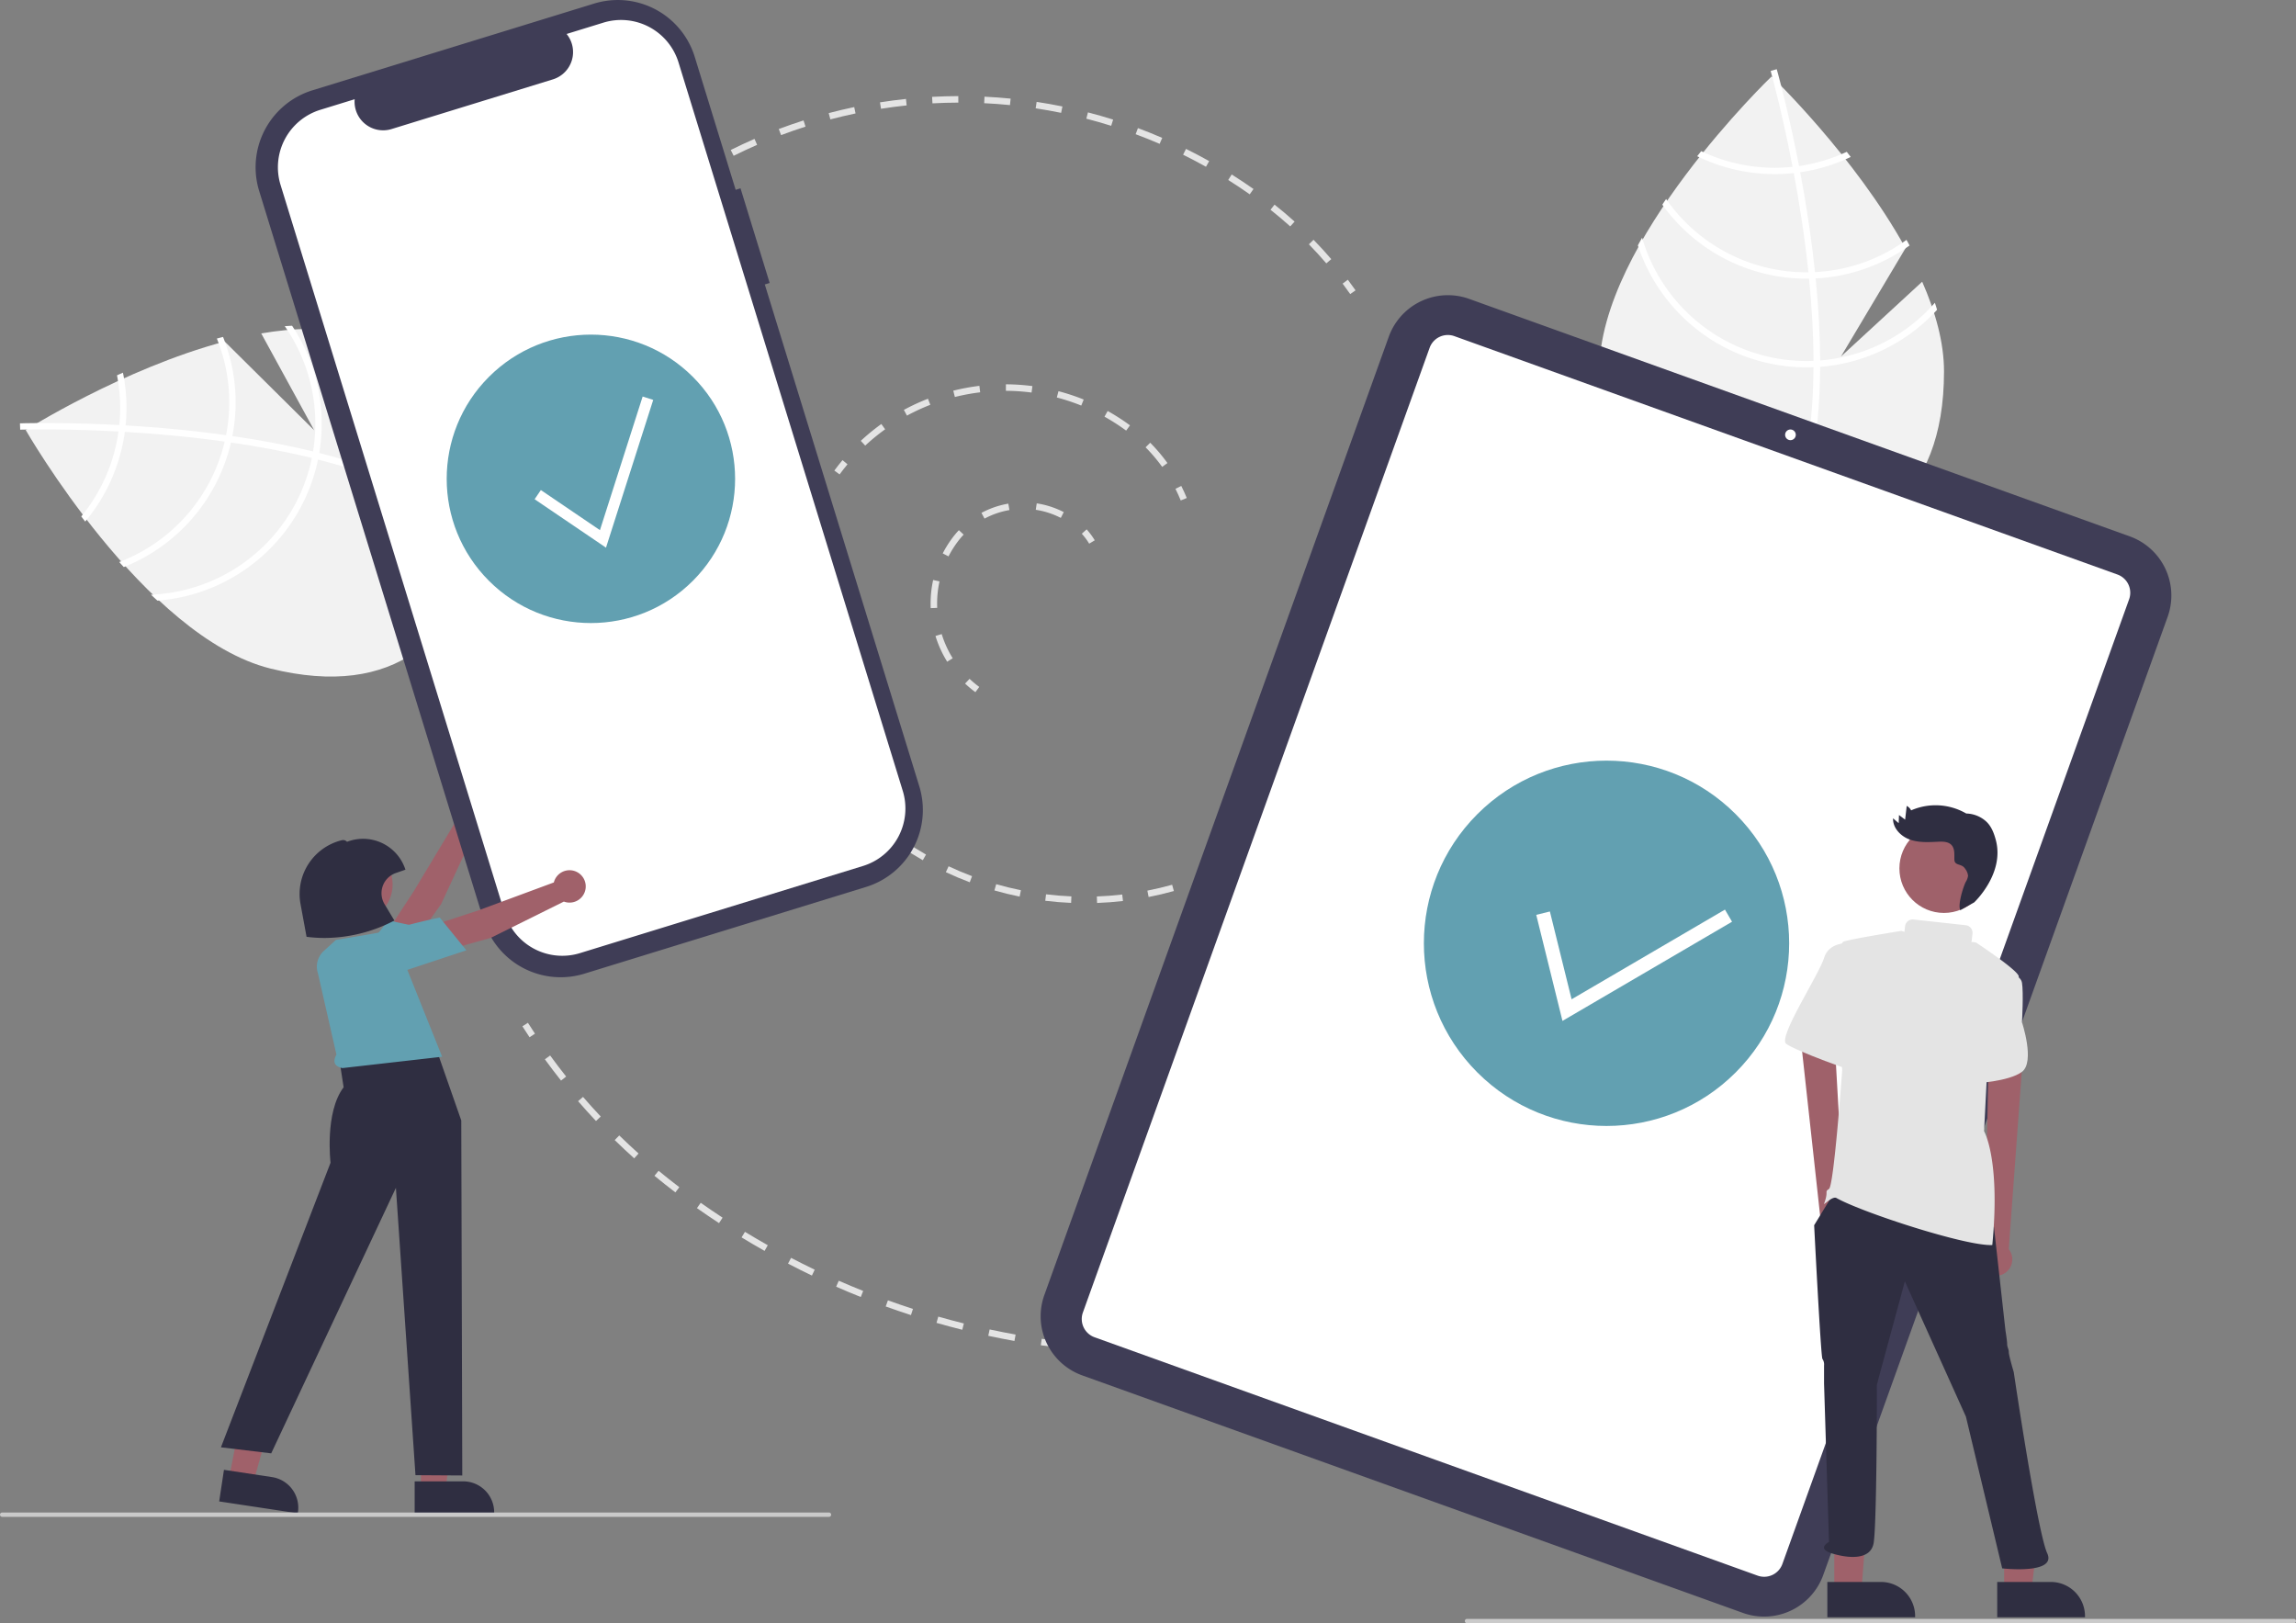 <svg id="bb2b68e4-b8cc-4b01-a0a4-3d7687b77c1c" data-name="Layer 1" xmlns="http://www.w3.org/2000/svg" width="1058" height="747.89" viewBox="0 0 1058 747.89"><rect x="0" y="0" width="1058" height="747.89" fill="#808080" stroke="none"/><path d="M520.465,394.967a51.328,51.328,0,0,1-4.75-3.956l2.056-2.185a48.405,48.405,0,0,0,4.472,3.725Z" transform="translate(-71 -76.055)" fill="#e4e4e4"/><path d="M507.463,380.933a50.575,50.575,0,0,1-5.393-11.851l2.868-.881a47.595,47.595,0,0,0,5.072,11.147Zm-7.595-24.679q-.044-1.063-.044-2.129a50.684,50.684,0,0,1,1.173-10.84l2.93.643a47.69,47.69,0,0,0-1.103,10.197q0,1.003.042,2.003Zm8.207-23.846-2.667-1.373a51.175,51.175,0,0,1,4.27-6.885,41.476,41.476,0,0,1,3.182-3.821l2.186,2.055a38.523,38.523,0,0,0-2.951,3.544A48.17,48.17,0,0,0,508.075,332.408Zm16.596-17.403-1.417-2.645a40.835,40.835,0,0,1,12.384-4.252l.508,2.957A37.826,37.826,0,0,0,524.671,315.005Zm35.147-.328a37.488,37.488,0,0,0-11.539-3.733l.451-2.966a40.488,40.488,0,0,1,12.46,4.031Z" transform="translate(-71 -76.055)" fill="#e4e4e4"/><path d="M572.894,326.55a29.835,29.835,0,0,0-3.395-4.583l2.229-2.009a32.826,32.826,0,0,1,3.737,5.046Z" transform="translate(-71 -76.055)" fill="#e4e4e4"/><path d="M457.886,294.634l-2.417-1.777c1.2-1.632,2.465-3.246,3.76-4.796l2.303,1.923C460.277,291.487,459.05,293.052,457.886,294.634Z" transform="translate(-71 -76.055)" fill="#e4e4e4"/><path d="M606.523,291.166a75.047,75.047,0,0,0-7.637-9.01l2.128-2.114a78.048,78.048,0,0,1,7.943,9.371Zm-136.826-9.798-2.044-2.196a97.25,97.25,0,0,1,9.472-7.758l1.75,2.437A94.183,94.183,0,0,0,469.696,281.367Zm120.233-6.917a95.865,95.865,0,0,0-9.981-6.415l1.461-2.62a98.852,98.852,0,0,1,10.295,6.617Zm-101.002-6.899-1.429-2.638a97.699,97.699,0,0,1,11.109-5.142l1.086,2.796A94.722,94.722,0,0,0,488.927,267.551ZM569.248,262.92a94.107,94.107,0,0,0-11.26-3.724l.76-2.902a97.207,97.207,0,0,1,11.62,3.843Zm-58.248-3.949-.729-2.91a98.544,98.544,0,0,1,12.034-2.227l.361,2.979A95.527,95.527,0,0,0,511,258.971Zm35.347-2.051a94.936,94.936,0,0,0-11.836-.796l.014-3a98.038,98.038,0,0,1,12.211.822Z" transform="translate(-71 -76.055)" fill="#e4e4e4"/><path d="M615.087,306.637c-.739-1.81-1.557-3.61-2.433-5.352l2.681-1.348c.91,1.812,1.761,3.685,2.529,5.566Z" transform="translate(-71 -76.055)" fill="#e4e4e4"/><path d="M623.309,482.932l-1.031-2.817c1.848-.676,3.711-1.4,5.536-2.152l1.142,2.774C627.095,481.504,625.195,482.242,623.309,482.932Z" transform="translate(-71 -76.055)" fill="#e4e4e4"/><path d="M576.536,492.097l-.109-2.998c3.892-.142,7.827-.44,11.694-.887l.344,2.98C584.519,491.648,580.506,491.952,576.536,492.097Zm-11.962-.035c-3.975-.168-7.986-.497-11.923-.978l.363-2.978c3.859.47,7.791.792,11.687.958Zm35.711-2.707-.577-2.944c3.821-.748,7.66-1.658,11.411-2.704l.806,2.89C608.098,487.663,604.182,488.591,600.284,489.355Zm-59.442-.188c-3.894-.791-7.803-1.749-11.62-2.847l.829-2.883c3.74,1.075,7.572,2.014,11.388,2.79Zm-22.977-6.607c-3.718-1.398-7.426-2.963-11.022-4.653l1.276-2.715c3.524,1.655,7.158,3.189,10.802,4.56ZM496.227,472.398c-3.44-1.962-6.855-4.091-10.149-6.328l1.686-2.481c3.229,2.193,6.577,4.28,9.949,6.203Z" transform="translate(-71 -76.055)" fill="#e4e4e4"/><path d="M476.428,458.912c-1.565-1.278-3.115-2.609-4.608-3.956l2.01-2.228c1.457,1.315,2.969,2.613,4.496,3.86Z" transform="translate(-71 -76.055)" fill="#e4e4e4"/><path d="M393.38,156.427l-1.541-2.574c1.723-1.031,3.479-2.052,5.22-3.035l1.475,2.612C396.815,154.401,395.081,155.409,393.38,156.427Z" transform="translate(-71 -76.055)" fill="#e4e4e4"/><path d="M682.175,197.399c-2.57-2.994-5.276-5.948-8.041-8.777l2.146-2.097c2.81,2.876,5.559,5.877,8.171,8.92ZM665.547,180.377c-2.931-2.639-5.992-5.224-9.096-7.681l1.862-2.353c3.154,2.497,6.263,5.122,9.242,7.804Zm-18.658-14.79c-3.245-2.278-6.583-4.5-9.923-6.601l1.598-2.539c3.382,2.128,6.763,4.377,10.049,6.685Zm-20.167-12.688c-3.449-1.933-6.995-3.802-10.541-5.557l1.331-2.688c3.592,1.777,7.184,3.671,10.677,5.628Zm-217.656-5.06-1.338-2.685c3.588-1.789,7.271-3.507,10.945-5.109l1.199,2.75C416.244,144.377,412.608,146.073,409.066,147.839Zm196.302-5.505c-3.631-1.57-7.352-3.066-11.057-4.445l1.047-2.812c3.754,1.397,7.522,2.913,11.201,4.503Zm-174.447-4.021-1.056-2.808c3.747-1.41,7.585-2.743,11.409-3.963l.912,2.858C438.41,135.605,434.62,136.921,430.921,138.313Zm152.118-4.294c-3.771-1.187-7.626-2.291-11.458-3.283l.751-2.904c3.882,1.004,7.787,2.124,11.606,3.326Zm-129.404-2.95-.765-2.901c3.871-1.02,7.825-1.956,11.753-2.78l.616,2.936C461.361,129.137,457.456,130.061,453.635,131.068Zm106.334-3.022c-3.872-.792-7.82-1.495-11.736-2.088l.449-2.966c3.967.601,7.966,1.312,11.888,2.115Zm-83.001-1.874-.466-2.964c3.956-.622,7.984-1.15,11.974-1.571l.315,2.983C484.851,125.037,480.873,125.559,476.967,126.173Zm59.437-1.698c-3.934-.392-7.934-.686-11.889-.876l.144-2.996c4.007.192,8.058.49,12.043.887Zm-35.728-.802-.162-2.995c4.005-.217,8.067-.333,12.072-.346l.009,3C508.641,123.345,504.631,123.46,500.677,123.673Z" transform="translate(-71 -76.055)" fill="#e4e4e4"/><path d="M693.178,211.549c-1.137-1.619-2.313-3.238-3.497-4.812l2.398-1.803c1.203,1.6,2.398,3.246,3.554,4.891Z" transform="translate(-71 -76.055)" fill="#e4e4e4"/><path d="M556.567,696.691q-2.985-.383-5.965-.816l.431-2.969q2.956.428,5.917.809Z" transform="translate(-71 -76.055)" fill="#e4e4e4"/><path d="M538.461,693.904c-4.015-.721-8.075-1.521-12.066-2.377l.629-2.934c3.958.849,7.985,1.643,11.967,2.357Zm-24.045-5.157c-3.967-.991-7.963-2.062-11.878-3.183l.825-2.884c3.883,1.111,7.846,2.173,11.781,3.156ZM490.774,681.984c-3.89-1.256-7.805-2.593-11.637-3.975l1.018-2.822c3.8,1.371,7.683,2.697,11.541,3.943Zm-23.132-8.339c-3.786-1.511-7.602-3.109-11.342-4.75l1.205-2.747c3.709,1.627,7.494,3.212,11.249,4.71Zm-22.518-9.877c-3.681-1.764-7.381-3.615-10.996-5.5l1.387-2.66c3.586,1.87,7.256,3.705,10.906,5.455Zm-21.803-11.366c-3.541-1.999-7.108-4.092-10.604-6.222l1.561-2.562c3.467,2.112,7.006,4.188,10.518,6.171ZM402.327,639.608c-3.41-2.236-6.831-4.562-10.168-6.912l1.727-2.453c3.311,2.331,6.704,4.638,10.086,6.856Zm-20.108-14.166c-3.262-2.476-6.509-5.048-9.65-7.644l1.911-2.312c3.11,2.57,6.324,5.116,9.553,7.567Zm-18.976-15.68c-3.04-2.732-6.063-5.564-8.984-8.418l2.096-2.146c2.891,2.824,5.883,5.628,8.893,8.332ZM345.634,592.557c-2.801-2.976-5.576-6.051-8.248-9.141l2.269-1.963c2.645,3.058,5.391,6.102,8.164,9.048ZM329.53,573.936c-2.542-3.202-5.048-6.5-7.45-9.803l2.426-1.765c2.377,3.269,4.858,6.533,7.374,9.702Z" transform="translate(-71 -76.055)" fill="#e4e4e4"/><path d="M315.014,553.972q-1.67-2.514-3.284-5.055l2.532-1.608q1.598,2.515,3.25,5.003Z" transform="translate(-71 -76.055)" fill="#e4e4e4"/><path d="M956.744,205.849l-37.392,34.424,29.716-49.862c-23.412-42.456-61.702-79.148-61.702-79.148s-79.439,76.109-79.439,135.935,35.566,80.716,79.439,80.716c43.872,0,79.438-20.889,79.438-80.716C966.805,233.881,962.863,219.759,956.744,205.849Z" transform="translate(-71 -76.055)" fill="#f2f2f2"/><path d="M909.736,242.136V245.085c-.175,34.278-5.956,61.023-17.299,79.855-.161.277-.336.54-.496.818l-1.27-.774-1.212-.759c12.584-20.336,17.037-49.081,17.197-78.979.015-.964.029-1.942.015-2.92-.044-12.657-.818-25.46-2.058-37.898-.088-.964-.19-1.942-.292-2.92-1.723-16.409-4.204-32.088-6.745-45.709-.175-.964-.365-1.927-.555-2.876-4.394-23.037-8.876-39.723-9.898-43.417-.117-.453-.19-.701-.204-.759l1.387-.394.015-.015,1.401-.394c.015.058.263.891.671,2.438,1.562,5.781,5.621,21.475,9.606,42.176.175.934.365,1.898.54,2.861,2.073,11.051,4.102,23.402,5.708,36.365q.613,4.883,1.095,9.635c.117.978.219,1.956.307,2.92Q909.663,224.508,909.736,242.136Z" transform="translate(-71 -76.055)" fill="#fff"/><path d="M899.999,152.559c-.978.131-1.971.263-2.978.365a80.536,80.536,0,0,1-8.234.423,78.342,78.342,0,0,1-33.869-7.65c-.613.774-1.226,1.547-1.854,2.336a81.243,81.243,0,0,0,35.723,8.234,83.33,83.33,0,0,0,8.788-.467c.993-.102,1.985-.234,2.963-.38a80.559,80.559,0,0,0,23.285-7.051q-.942-1.204-1.839-2.365A78.073,78.073,0,0,1,899.999,152.559Z" transform="translate(-71 -76.055)" fill="#fff"/><path d="M907.342,201.42q-1.511.088-3.022.088c-.307.015-.628.015-.934.015a78.757,78.757,0,0,1-64.643-33.767c-.584.861-1.168,1.723-1.737,2.599a81.682,81.682,0,0,0,66.38,34.088c.409,0,.818,0,1.226-.015,1.022-.015,2.029-.044,3.036-.088a81.25,81.25,0,0,0,43.285-15.183c-.467-.861-.934-1.723-1.416-2.584A78.217,78.217,0,0,1,907.342,201.42Z" transform="translate(-71 -76.055)" fill="#fff"/><path d="M909.736,242.136c-1.022.088-2.044.146-3.066.19-1.095.044-2.19.073-3.285.073A78.971,78.971,0,0,1,827.677,185.581c-.657,1.183-1.314,2.35-1.942,3.533a81.862,81.862,0,0,0,77.65,56.205c1.095,0,2.19-.015,3.27-.073,1.037-.029,2.058-.088,3.08-.161a81.623,81.623,0,0,0,53.869-26.292c-.307-1.08-.657-2.146-1.007-3.226A78.716,78.716,0,0,1,909.736,242.136Z" transform="translate(-71 -76.055)" fill="#fff"/><path d="M191.377,229.685l24.388,44.591-41.222-40.866C127.694,245.891,82.849,274.2,82.849,274.2s54.7,95.451,112.76,109.882,86.911-15.047,97.493-57.624c10.582-42.577-1.111-82.131-59.171-96.562C221.009,226.684,206.353,227.102,191.377,229.685Z" transform="translate(-71 -76.055)" fill="#f2f2f2"/><path d="M215.254,284.058l2.862.711c33.223,8.438,57.784,20.499,73.324,36.05.23.223.443.456.674.679l-1.057,1.046-1.029.993c-16.7-17.118-43.522-28.372-72.499-35.74-.932-.247-1.877-.497-2.83-.718-12.294-3.01-24.906-5.348-37.276-7.144-.956-.147-1.93-.284-2.904-.421-16.34-2.286-32.155-3.66-45.986-4.48-.977-.062-1.958-.111-2.925-.155-23.416-1.292-40.691-.967-44.522-.867-.467.004-.726.015-.786.015l-.048-1.441-.011-.018-.044-1.455c.06-0.0.928-.04,2.528-.064,5.987-.122,22.196-.275,43.247.851.949.055,1.93.104,2.907.166,11.225.654,23.7,1.664,36.668,3.232q4.887.583,9.615,1.262c.977.123,1.951.259,2.907.407Q198.129,279.877,215.254,284.058Z" transform="translate(-71 -76.055)" fill="#fff"/><path d="M125.973,271.901c-.108.981-.22,1.976-.364,2.978a80.535,80.535,0,0,1-1.575,8.093,78.342,78.342,0,0,1-15.593,31.024c.603.782,1.206,1.563,1.82,2.363a81.243,81.243,0,0,0,16.607-32.682,83.327,83.327,0,0,0,1.666-8.642c.14-.988.252-1.983.346-2.968a80.559,80.559,0,0,0-1.227-24.298q-1.396.623-2.739,1.215A78.073,78.073,0,0,1,125.973,271.901Z" transform="translate(-71 -76.055)" fill="#fff"/><path d="M175.163,276.561q-.279,1.487-.644,2.954c-.06.301-.137.613-.211.91A78.757,78.757,0,0,1,125.946,335.015c.695.774,1.39,1.549,2.103,2.313a81.682,81.682,0,0,0,49.093-56.198c.099-.397.197-.793.282-1.194.232-.995.447-1.98.647-2.968a81.25,81.25,0,0,0-4.294-45.669c-.949.246-1.897.491-2.849.751A78.217,78.217,0,0,1,175.163,276.561Z" transform="translate(-71 -76.055)" fill="#fff"/><path d="M215.254,284.058c-.161,1.013-.351,2.019-.555,3.021-.222,1.073-.457,2.143-.721,3.205a78.971,78.971,0,0,1-73.402,59.769c.989.923,1.964,1.842,2.96,2.736a81.862,81.862,0,0,0,73.275-61.801c.264-1.063.514-2.129.718-3.191.222-1.013.412-2.019.587-3.028a81.623,81.623,0,0,0-12.522-58.621c-1.122.037-2.241.12-3.374.199A78.716,78.716,0,0,1,215.254,284.058Z" transform="translate(-71 -76.055)" fill="#fff"/><path d="M259.679,513.001l-9.138-9.304,11.204-17.131L280.922,454.645a7.463,7.463,0,1,1,9.117,3.997L274.21,492.72Z" transform="translate(-71 -76.055)" fill="#a0616a"/><path d="M249.556,534.242a10.298,10.298,0,0,1-10.16,4.6,9.628,9.628,0,0,1-8.089-6.781,9.18,9.18,0,0,1,1.011-7.664c6.113-10.305,17.387-23.914,17.5-24.05l.18-.216,19.015,4.12Z" transform="translate(-71 -76.055)" fill="#62a0b1"/><path d="M412.233,162.823l-2.236.689-18.862-61.263A37.1,37.1,0,0,0,344.761,77.707l-0,0L214.967,117.668A37.1,37.1,0,0,0,190.426,164.042l0,0L293.902,500.135a37.1,37.1,0,0,0,46.374,24.541l0,0,129.794-39.961a37.1,37.1,0,0,0,24.541-46.374l0-0L423.422,207.119l2.236-.689Z" transform="translate(-71 -76.055)" fill="#3f3d56"/><path d="M349.032,86.492l-16.942,5.216a13.163,13.163,0,0,1-6.312,20.917l-74.357,22.893a13.163,13.163,0,0,1-16.983-13.745l-15.824,4.872a27.706,27.706,0,0,0-18.327,34.631L303.61,496.877a27.706,27.706,0,0,0,34.631,18.327l0,0,130.419-40.153a27.706,27.706,0,0,0,18.327-34.632h0L383.663,104.818A27.706,27.706,0,0,0,349.032,86.492Z" transform="translate(-71 -76.055)" fill="#fff"/><path d="M874.141,819.2,569.667,709.753a28.958,28.958,0,0,1-17.435-37.004L710.954,231.192A28.958,28.958,0,0,1,747.959,213.757l304.474,109.447a28.958,28.958,0,0,1,17.435,37.004l-158.723,441.556A28.958,28.958,0,0,1,874.141,819.2Z" transform="translate(-71 -76.055)" fill="#3f3d56"/><path d="M880.92,802.026,575.373,692.194a8.927,8.927,0,0,1-5.375-11.407L729.773,236.306a8.927,8.927,0,0,1,11.407-5.375l305.546,109.832a8.927,8.927,0,0,1,5.375,11.407L892.327,796.651A8.927,8.927,0,0,1,880.92,802.026Z" transform="translate(-71 -76.055)" fill="#fff"/><circle cx="825.042" cy="200.345" r="2.461" fill="#fff"/><circle cx="343.287" cy="296.677" r="66.449" transform="translate(-180.236 253.58) rotate(-45)" fill="#62a0b1"/><polygon points="279.245 252.333 246.355 230.021 249.227 225.79 276.456 244.263 296.136 182.699 301.004 184.255 279.245 252.333" fill="#fff"/><circle cx="811.287" cy="510.677" r="84.162" transform="translate(-194.483 647.186) rotate(-45)" fill="#62a0b1"/><polygon points="719.989 470.381 707.903 421.516 714.19 419.963 724.196 460.419 794.862 419.097 798.129 424.684 719.989 470.381" fill="#fff"/><polygon points="193.976 686.239 205.338 686.239 210.743 642.415 193.974 642.416 193.976 686.239" fill="#a0616a"/><path d="M262.078,758.585l22.375-.001h.001a14.26,14.26,0,0,1,14.259,14.259v.463l-36.635.001Z" transform="translate(-71 -76.055)" fill="#2f2e41"/><polygon points="105.51 681.321 116.744 683.019 128.64 640.496 113.913 637.99 105.51 681.321" fill="#a0616a"/><path d="M174.199,753.275l22.124,3.344.001 0a14.26,14.26,0,0,1,11.967,16.23l-.069.458L171.999,767.832Z" transform="translate(-71 -76.055)" fill="#2f2e41"/><path d="M242.315,555.699l26.421-5.755,14.819,42.361.463,163.569-21.567-.135-9.015-132.389L195.978,745.681,172.81,742.901l50.507-131.133s-2.78-23.168,6.024-34.753l-1.853-12.048Z" transform="translate(-71 -76.055)" fill="#2f2e41"/><path d="M217.512,524.554a9.819,9.819,0,0,1,2.708-10.363l5.585-5.076,15.744-2.653,9.844-1.789,23.343,58.273-45.949,5.232c-3.373-.728-4.72-2.573-2.757-6.241Z" transform="translate(-71 -76.055)" fill="#62a0b1"/><path d="M273.147,514.904l-1.315-12.974,19.455-6.366,34.923-12.924a7.463,7.463,0,1,1,4.616,8.819l-33.659,16.701Z" transform="translate(-71 -76.055)" fill="#a0616a"/><path d="M251.967,525.153a10.297,10.297,0,0,1-10.805-2.762,9.633,9.633,0,0,1-2.074-10.35,9.18,9.18,0,0,1,5.581-5.349c11.213-4.221,28.521-7.794,28.694-7.829l.275-.056,12.265,15.103Z" transform="translate(-71 -76.055)" fill="#62a0b1"/><circle cx="163.64" cy="407.546" r="17.283" fill="#a0616a"/><path d="M220.647,508.222a66.215,66.215,0,0,1-8.018-.489l-.365-.044-2.784-15.113A25.498,25.498,0,0,1,228.535,463.178a2.369,2.369,0,0,1,2.359.73l.664-.231a20.499,20.499,0,0,1,26.106,12.607l.165.472-4.431,1.545a9.837,9.837,0,0,0-5.194,14.354l4.53,7.542-.482.242A70.021,70.021,0,0,1,220.647,508.222Z" transform="translate(-71 -76.055)" fill="#2f2e41"/><path d="M453,774.945H72a1,1,0,0,1,0-2H453a1,1,0,0,1,0,2Z" transform="translate(-71 -76.055)" fill="#cacaca"/><path d="M1128,823.945H747a1,1,0,0,1,0-2h381a1,1,0,0,1,0,2Z" transform="translate(-71 -76.055)" fill="#cacaca"/><path d="M921.07,649.415a7.538,7.538,0,0,0-.002-11.558l-5.604-98.622L899.476,542.849l10.57,96.318a7.578,7.578,0,0,0,11.024,10.248Z" transform="translate(-71 -76.055)" fill="#9f616a"/><path d="M985.993,662.257a7.538,7.538,0,0,1-.417-11.551l2.03-98.76,16.109,3.034-7.076,96.637a7.578,7.578,0,0,1-10.646,10.64Z" transform="translate(-71 -76.055)" fill="#9f616a"/><polygon points="923.517 732.979 936.061 732.978 939.639 703.714 923.515 703.715 923.517 732.979" fill="#9f616a"/><path d="M991.317,804.938l24.704-.001h.001a15.744,15.744,0,0,1,15.744,15.743v.512l-40.448.002Z" transform="translate(-71 -76.055)" fill="#2f2e41"/><polygon points="845.24 732.979 857.784 732.978 861.362 684.593 845.238 684.593 845.24 732.979" fill="#9f616a"/><path d="M913.04,804.938l24.704-.001h.001a15.744,15.744,0,0,1,15.744,15.743v.512l-40.448.002Z" transform="translate(-71 -76.055)" fill="#2f2e41"/><circle cx="895.772" cy="400.109" r="20.523" fill="#9f616a"/><path d="M992.856,523.522s9.121.76,9.881,5.321,0,18.242,0,18.242,6.081,18.242,0,22.803-22.043,5.321-22.043,5.321Z" transform="translate(-71 -76.055)" fill="#e4e4e4"/><path d="M915.325,626.895l-8.361,13.682s3.04,60.048,3.8,61.568a4.57,4.57,0,0,1,.76,3.04v8.361l2.28,72.97s-6.081,3.04,1.52,5.321,17.482,3.04,19.003-4.561,1.592-70.924,1.52-72.97l.76-3.04,12.162-44.846,28.124,62.328,16.722,69.929s25.308,2.923,20.748-6.959-15.427-83.493-15.427-83.493-2.28-7.601-2.28-9.121-.76-2.28-.76-3.801-.76-6.081-.76-6.081l-5.321-47.886Z" transform="translate(-71 -76.055)" fill="#2f2e41"/><path d="M922.926,510.6s-9.121-.76-11.402,6.841-21.283,36.485-17.482,39.525,32.684,13.682,33.444,12.922S922.926,510.6,922.926,510.6Z" transform="translate(-71 -76.055)" fill="#e4e4e4"/><path d="M990.671,463.077c-.861-3.206-2.075-6.411-4.548-8.626a14.159,14.159,0,0,0-9.073-3.573,28.169,28.169,0,0,0-25.406-1.441,4.649,4.649,0,0,0-2.024-2.063q-.366,3.166-.732,6.332-1.414-1.064-2.828-2.128-.07,1.874-.139,3.747-1.296-1.114-2.592-2.229c-.184,4.424,3.497,8.254,7.66,9.762s8.727,1.23,13.15,1.021c2.184-.103,4.671-.066,6.146,1.549,1.544,1.692,1.253,4.285,1.291,6.575.053,3.221,3.36,1.643,5.018,4.405a6.257,6.257,0,0,1,1.287,3.164,7.392,7.392,0,0,1-1.113,2.935c-1.221,2.522-3.649,10.367-2.49,12.917q3.217-1.801,6.435-3.601S994.84,478.597,990.671,463.077Z" transform="translate(-71 -76.055)" fill="#2f2e41"/><path d="M986.775,567.607s15.202-38.765,14.442-41.806c-.76-3.04-19.726-15.516-19.726-15.516-.722-.09-1.407-.177-2.099-.264a3.456,3.456,0,0,0,.208-.833l.327-2.975a3.504,3.504,0,0,0-3.101-3.864l-24.1-2.642a3.503,3.503,0,0,0-3.864,3.101l-.282,2.574c-1.271-.315-1.329-.439-1.329-.439s-21.283,3.377-26.604,4.897c-5.321,1.52-.76,59.288-.76,59.288s-3.8,53.207-6.081,54.727,0,.76-2.28,6.841c-.301.802,3.899-3.676,5.701-2.66,11.86,6.687,59.952,22.323,71.83,21.663,3.797-39.629-3.801-52.447-3.801-52.447Z" transform="translate(-71 -76.055)" fill="#e4e4e4"/></svg>
